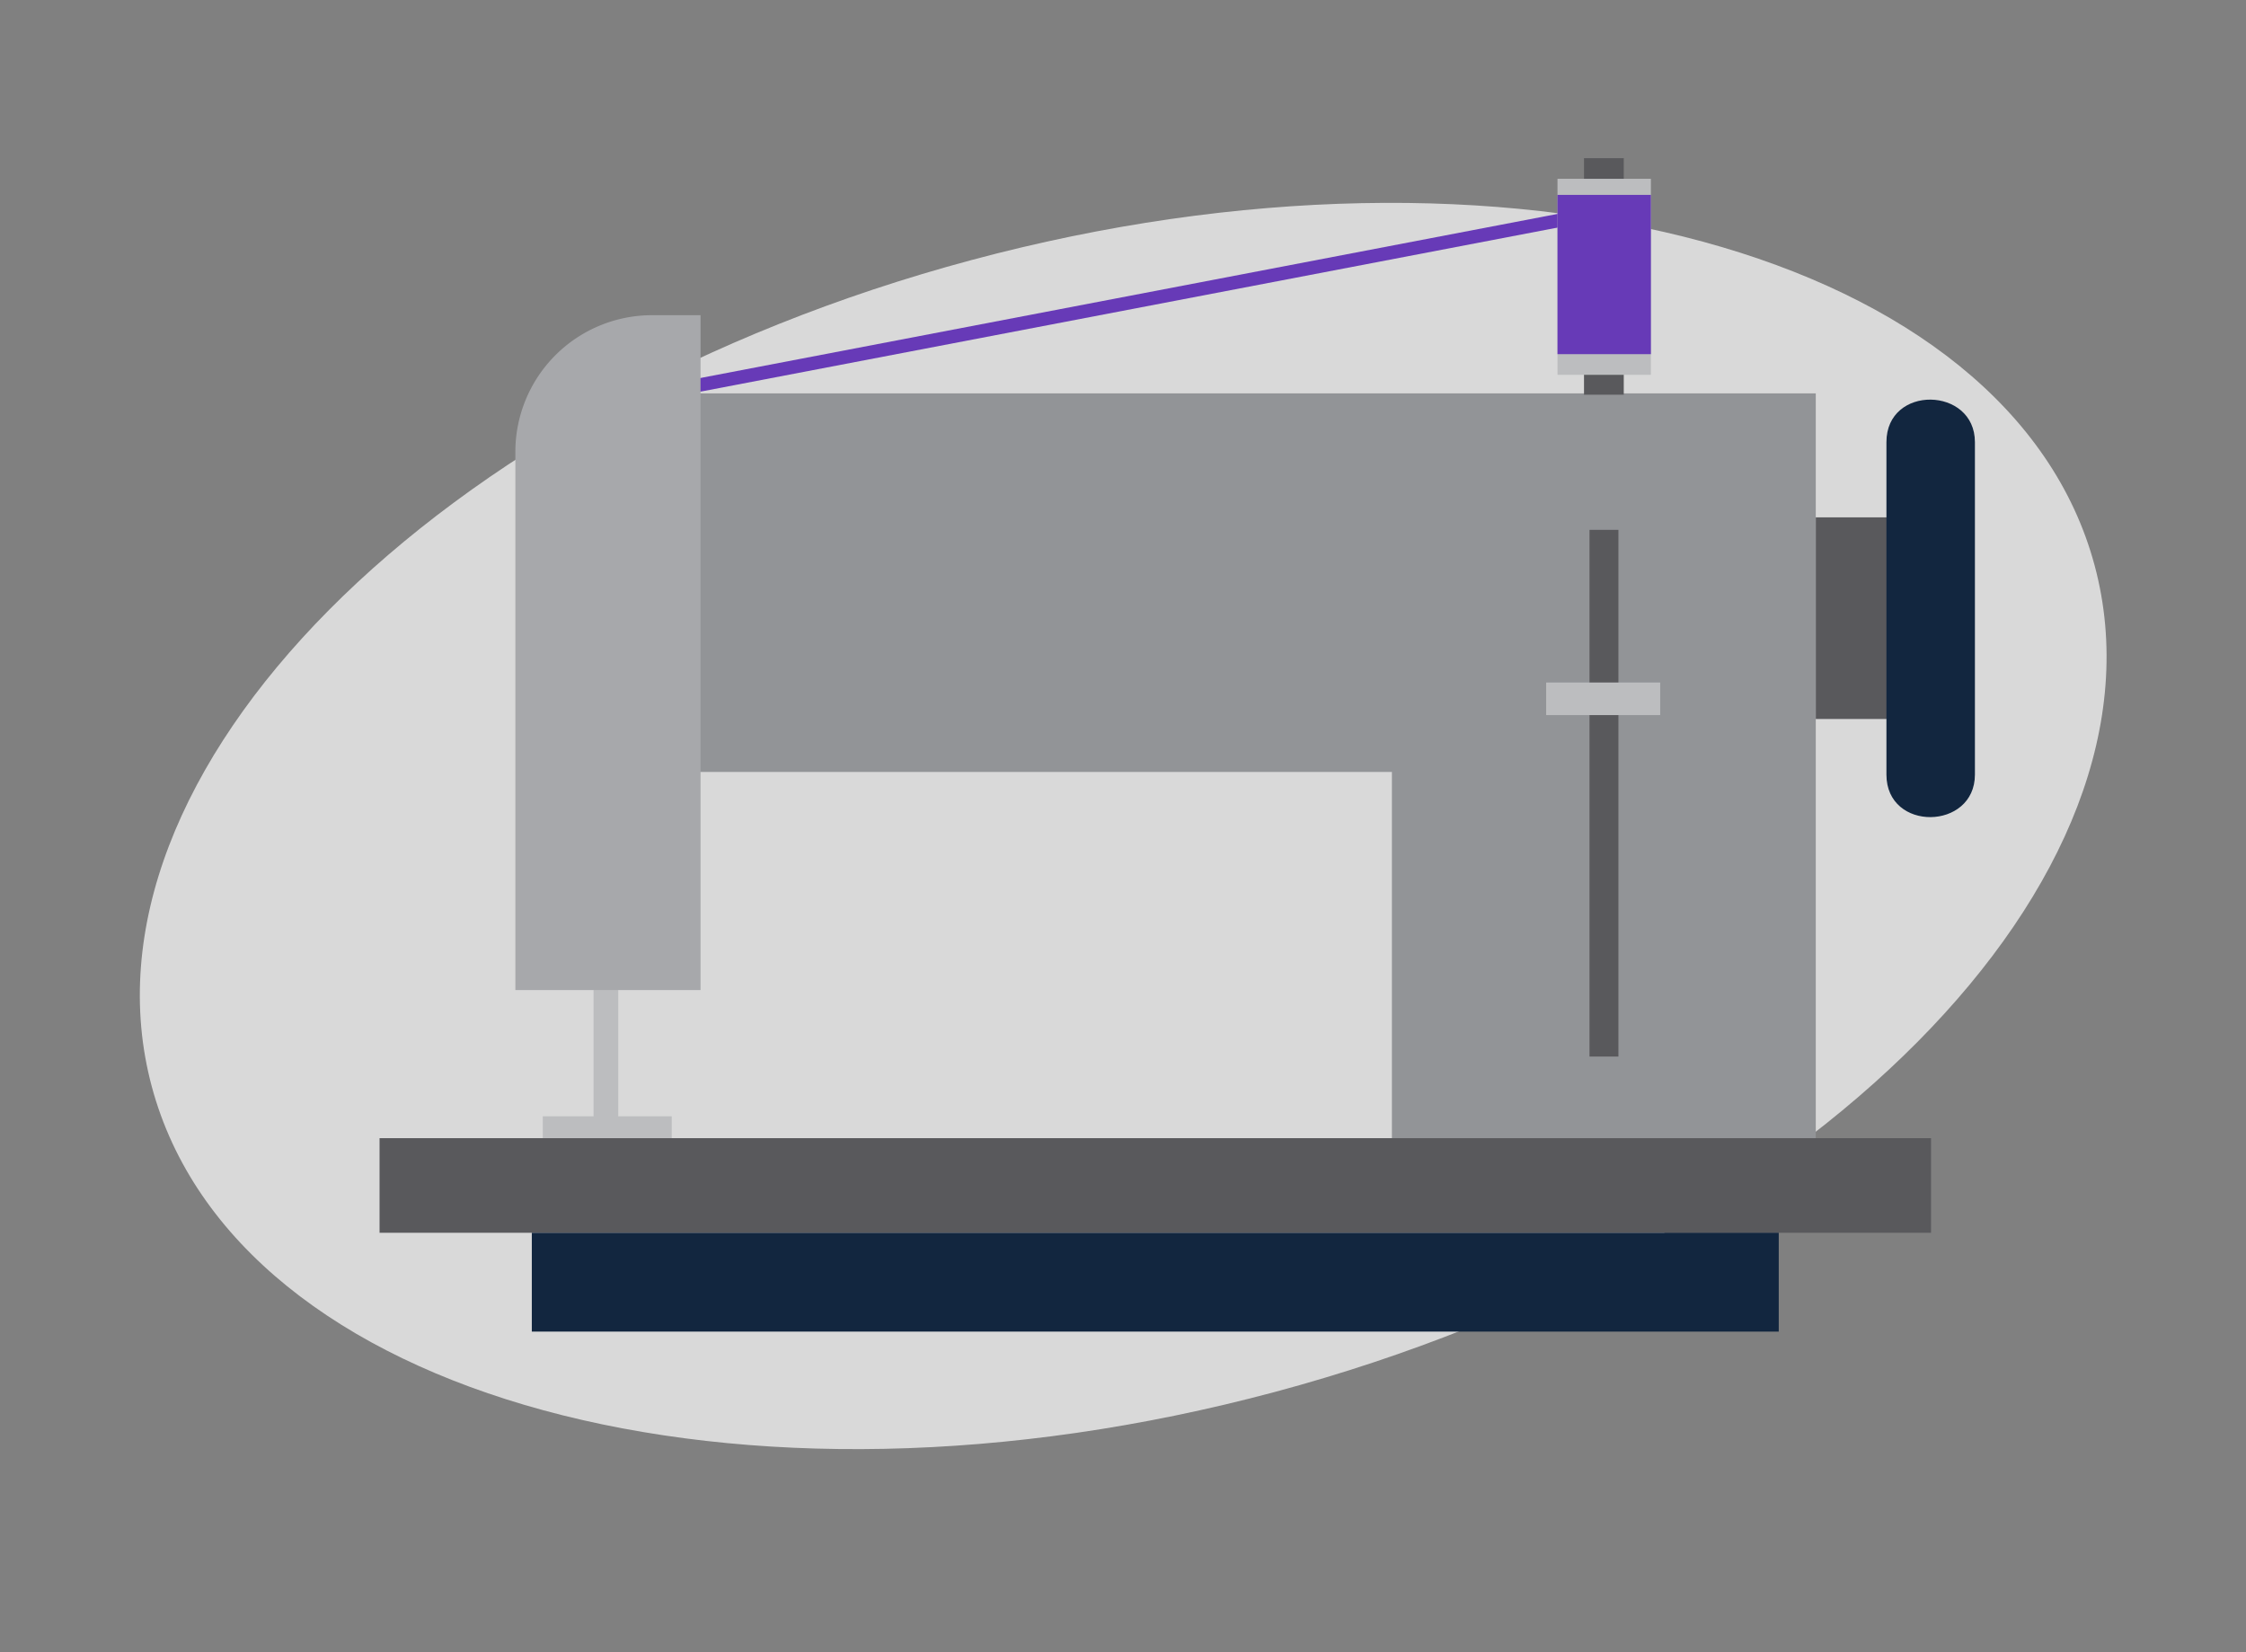 <svg xmlns="http://www.w3.org/2000/svg" xmlns:xlink="http://www.w3.org/1999/xlink" width="400" height="294.289" viewBox="0 0 400 294.289">
  <rect x="0" y="0" width="400" height="294.289" fill="#808080" stroke="none"/>
  <defs>
    <clipPath id="clip-path">
      <rect id="Rectángulo_374605" data-name="Rectángulo 374605" width="284.126" height="209.002" fill="none"/>
    </clipPath>
  </defs>
  <g id="Grupo_1078845" data-name="Grupo 1078845" transform="translate(-285 -17282.951)">
    <path id="Trazado_841536" data-name="Trazado 841536" d="M179.1,0c98.912,0,179.1,46.718,179.1,104.347S278.007,208.694,179.1,208.694,0,161.976,0,104.347,80.184,0,179.1,0Z" transform="matrix(0.966, -0.259, 0.259, 0.966, 285, 17375.658)" fill="#fff" opacity="0.7"/>
    <g id="Grupo_1078822" data-name="Grupo 1078822" transform="translate(352.597 17311.117)">
      <path id="Trazado_841508" data-name="Trazado 841508" d="M89.472,360.519H79.945V337.294h-4.4v23.225H66.506v3.887H89.472Z" transform="translate(-37.435 -189.857)" fill="#bcbdbf"/>
      <rect id="Rectángulo_374596" data-name="Rectángulo 374596" width="178.472" height="2.392" transform="matrix(0.982, -0.188, 0.188, 0.982, 44.881, 41.506)" fill="#673ab7"/>
      <path id="Trazado_841509" data-name="Trazado 841509" d="M62.035,95.851v67.428H215.214v65.962H290.7V95.851Z" transform="translate(-34.919 -53.953)" fill="#929497"/>
      <g id="Grupo_1078821" data-name="Grupo 1078821">
        <g id="Grupo_1078820" data-name="Grupo 1078820" clip-path="url(#clip-path)">
          <path id="Trazado_841510" data-name="Trazado 841510" d="M88.311,184.191H55.331V88.341A24.345,24.345,0,0,1,79.678,63.994h8.633Z" transform="translate(-31.145 -36.021)" fill="#a7a8ab"/>
          <rect id="Rectángulo_374597" data-name="Rectángulo 374597" width="276.308" height="16.857" transform="translate(0 174.555)" fill="#59595c"/>
          <rect id="Rectángulo_374598" data-name="Rectángulo 374598" width="5.149" height="93.813" transform="translate(215.486 66.205)" fill="#59595c"/>
          <rect id="Rectángulo_374599" data-name="Rectángulo 374599" width="20.308" height="5.804" transform="translate(207.765 93.396)" fill="#bcbdbf"/>
          <rect id="Rectángulo_374600" data-name="Rectángulo 374600" width="13.439" height="35.913" transform="translate(255.785 63.98)" fill="#59595c"/>
          <path id="Trazado_841511" data-name="Trazado 841511" d="M613.947,165.189V105.971c0-10.272,15.759-9.916,15.759,0v59.218c0,9.946-15.759,10.243-15.759,0" transform="translate(-345.581 -55.388)" fill="#12263f"/>
          <rect id="Rectángulo_374601" data-name="Rectángulo 374601" width="7.082" height="42.142" transform="translate(214.505 0)" fill="#59595c"/>
          <rect id="Rectángulo_374602" data-name="Rectángulo 374602" width="16.633" height="34.915" transform="translate(209.785 3.681)" fill="#bcbdbf"/>
          <rect id="Rectángulo_374603" data-name="Rectángulo 374603" width="16.633" height="28.368" transform="translate(209.785 6.546)" fill="#673ab7"/>
          <rect id="Rectángulo_374604" data-name="Rectángulo 374604" width="222.072" height="17.59" transform="translate(27.117 191.412)" fill="#12263f"/>
        </g>
      </g>
    </g>
  </g>
</svg>
